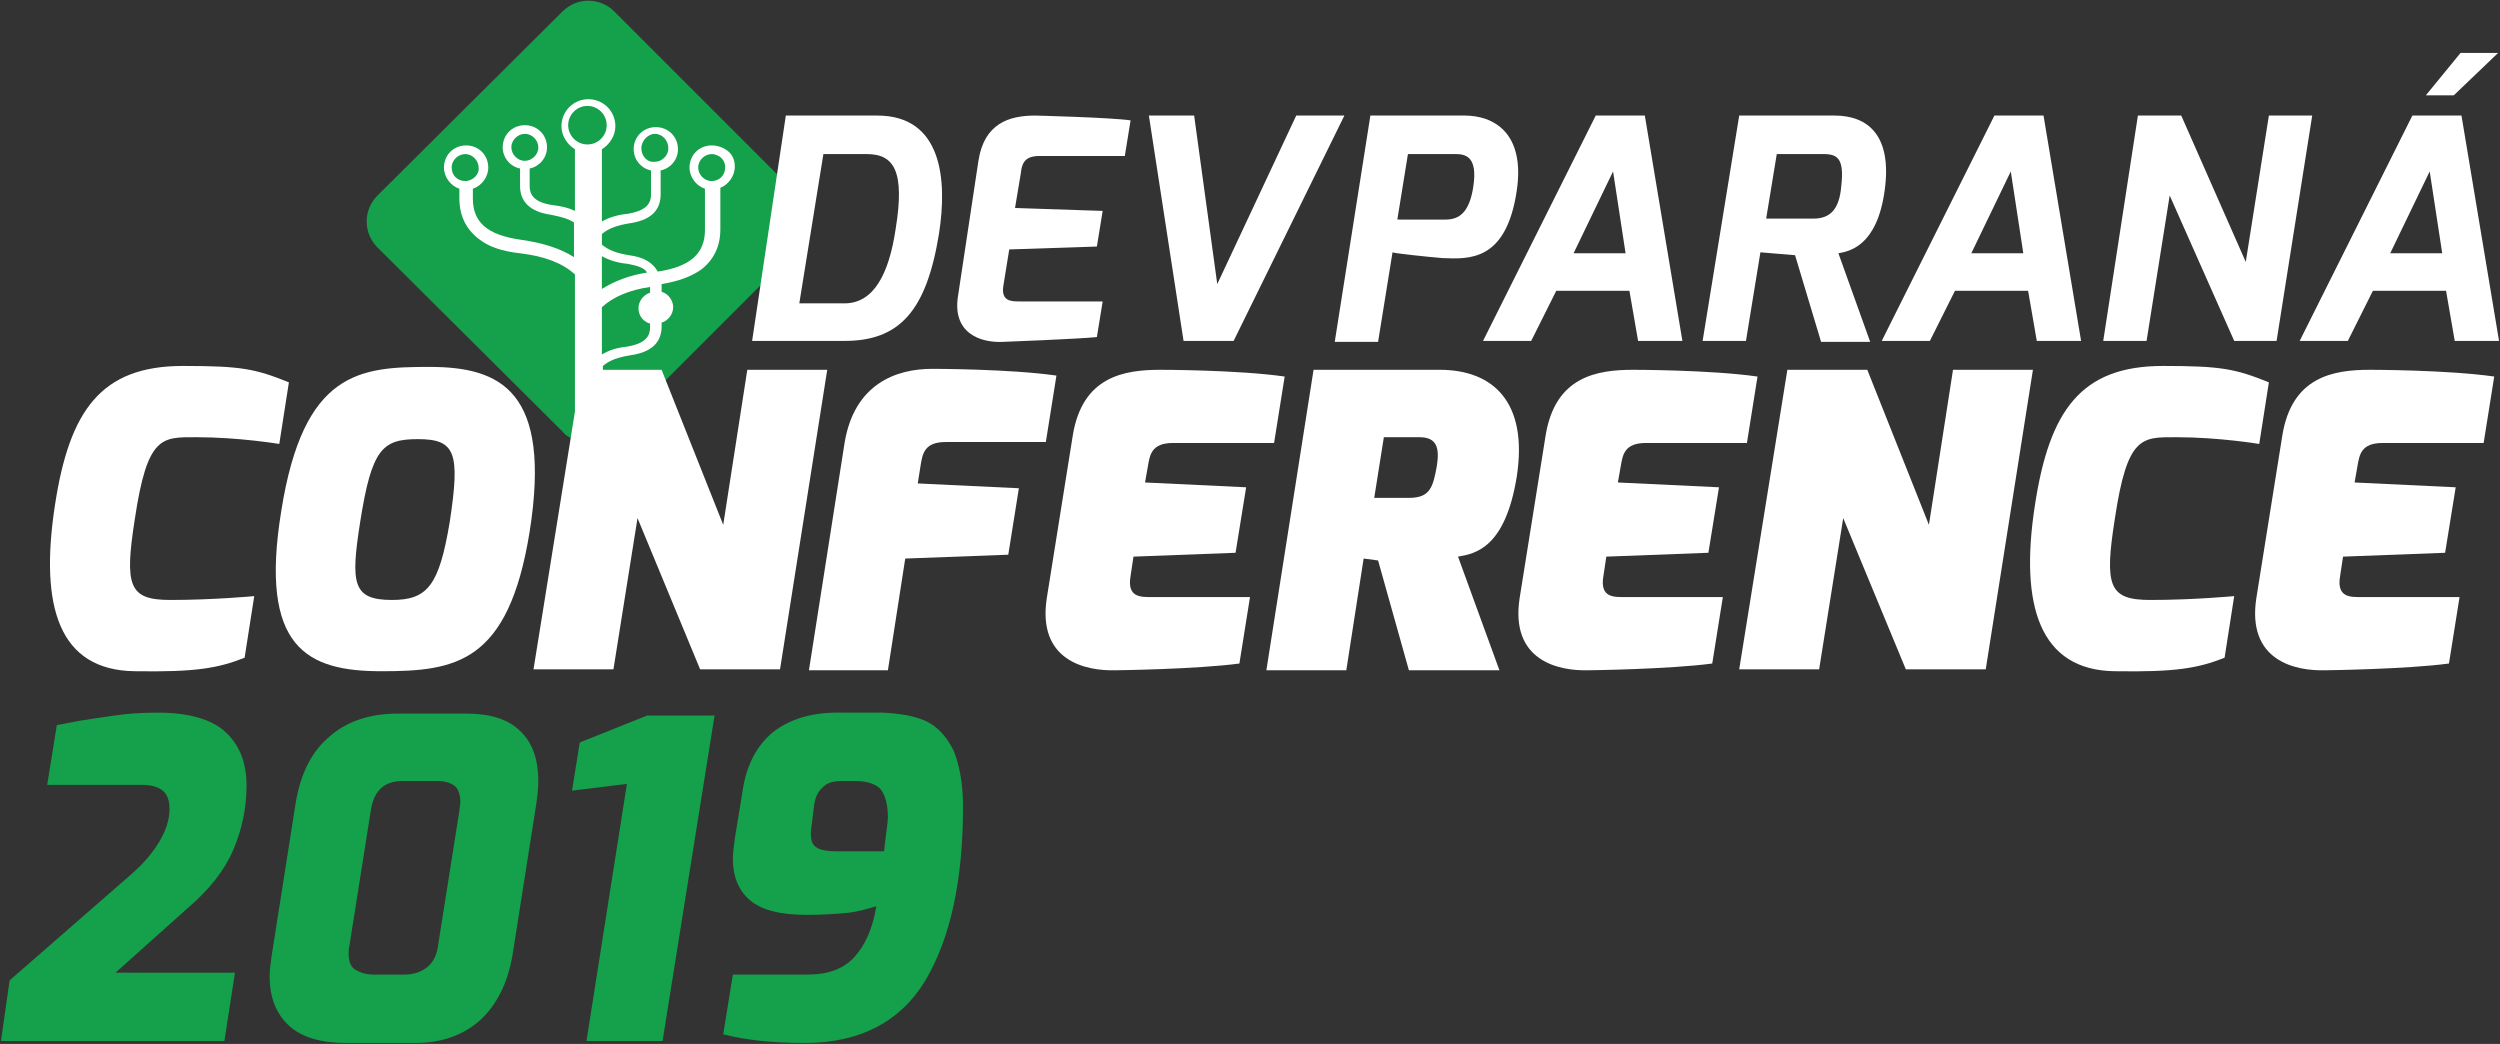 <?xml version="1.0" encoding="utf-8"?>
<!-- Generator: Adobe Illustrator 23.0.3, SVG Export Plug-In . SVG Version: 6.00 Build 0)  -->
<svg version="1.1" id="Camada_1" xmlns="http://www.w3.org/2000/svg" xmlns:xlink="http://www.w3.org/1999/xlink" x="0px" y="0px"
	 viewBox="0 0 259.6 108.4" style="enable-background:new 0 0 259.6 108.4;" xml:space="preserve">
<rect x="0" y="0" width="259.6" height="108.4" fill="#333333" stroke="none"/>
<style type="text/css">
	.st0{fill:#15A04B;}
	.st1{fill:#FFFFFF;}
</style>
<g>
	<g>
		<path id="path_1_" class="st0" d="M58.4,44.8L39.2,25.7c-1.5-1.5-1.5-3.9,0-5.4L58.4,1.2c1.5-1.5,3.9-1.5,5.4,0l19.1,19.1
			c1.5,1.5,1.5,3.9,0,5.4L63.8,44.8c-0.4,0.4-0.8,0.7-1.3,0.8c0,0-2.9,0-2.9,0C59.2,45.5,58.7,45.2,58.4,44.8z"/>
		<path id="branch_1_" class="st1" d="M73.9,15.1c-1.3,0-2.3,1-2.3,2.3c0,1,0.7,1.9,1.6,2.2v4.3c0,2.4-1.5,3.8-4.9,4.3
			c-0.5-0.9-1.4-1.5-3-1.7h0c-1.2-0.2-2.1-0.5-2.8-1.1v-1.1c0.7-0.6,1.6-0.9,2.8-1.1h0c2.2-0.3,3.3-1.3,3.3-3v-2.5
			c1-0.2,1.8-1.1,1.8-2.2c0-1.3-1-2.3-2.3-2.3s-2.3,1-2.3,2.3c0,1.1,0.8,2,1.8,2.2v2.5c0,1.1-0.7,1.7-2.4,2c-1.1,0.1-2,0.4-2.7,0.8
			v-7.5c0.8-0.5,1.4-1.4,1.4-2.4c0-1.6-1.3-2.8-2.8-2.8c-1.6,0-2.8,1.3-2.8,2.8c0,1,0.6,1.9,1.4,2.4v6.4c-0.6-0.3-1.4-0.5-2.3-0.6
			c-2.1-0.3-2.4-1.2-2.4-2v-1.8c1-0.2,1.8-1.1,1.8-2.2c0-1.3-1-2.3-2.3-2.3s-2.3,1-2.3,2.3c0,1.1,0.8,2,1.8,2.2v1.8
			c0,1.7,1.1,2.7,3.2,3c1,0.2,1.8,0.4,2.4,0.8v3.6c-1.4-0.9-3.3-1.5-5.5-1.8c-3.5-0.5-5-1.8-5-4.3v-1c0.9-0.3,1.6-1.2,1.6-2.2
			c0-1.3-1-2.3-2.3-2.3s-2.3,1-2.3,2.3c0,1,0.7,1.9,1.6,2.2v1c0,1.8,0.7,3.2,2,4.2c1,0.8,2.4,1.3,4.3,1.5h0c2.5,0.3,4.4,1,5.7,2.2
			v17.2c0.9,0.4,2,0.3,2.9,0v-7.7c0.7-0.6,1.6-0.9,2.8-1.1h0c2.2-0.3,3.3-1.3,3.3-3v-0.4c0.7-0.2,1.2-0.9,1.2-1.6s-0.5-1.4-1.2-1.6
			v-0.8c1.8-0.3,3.1-0.8,4.1-1.5c1.3-1,2-2.4,2-4.2v-4.3c0.8-0.3,1.5-1.2,1.5-2.2c0-0.6-0.2-1.2-0.7-1.6
			C75.1,15.3,74.5,15.1,73.9,15.1z M66.6,15.4c0-0.8,0.7-1.5,1.4-1.5c0.8,0,1.4,0.7,1.4,1.5s-0.7,1.4-1.4,1.4
			C67.2,16.9,66.6,16.2,66.6,15.4z M54.5,16.7c-0.8,0-1.4-0.7-1.4-1.4c0-0.8,0.7-1.4,1.4-1.4c0.8,0,1.4,0.7,1.4,1.4
			C55.9,16.1,55.2,16.7,54.5,16.7z M48.3,18.8c-0.8,0-1.4-0.6-1.4-1.4c0-0.8,0.7-1.4,1.4-1.4c0.8,0,1.4,0.7,1.4,1.4
			C49.8,18.1,49.1,18.8,48.3,18.8z M61,15c-1.1,0-2-0.9-2-2c0-1.1,0.9-2,2-2c1.1,0,2,0.9,2,2S62.1,15,61,15z M62.5,26.6
			c0.7,0.4,1.6,0.7,2.7,0.8c1,0.2,1.7,0.4,2,0.9c-1.9,0.3-3.4,0.9-4.7,1.7V26.6z M67.5,30.4c-0.7,0.2-1.2,0.9-1.2,1.6
			c0,0.8,0.5,1.4,1.2,1.6v0.4c0,1.1-0.7,1.7-2.4,2c-1.1,0.1-1.9,0.4-2.6,0.8v-4.9c1.2-1.1,2.9-1.8,5-2.1V30.4z M73.9,18.8
			c-0.8,0-1.4-0.7-1.4-1.4c0-0.8,0.7-1.4,1.4-1.4c0.4,0,0.8,0.2,1,0.4c0.3,0.3,0.4,0.6,0.4,1C75.3,18.2,74.7,18.8,73.9,18.8z"/>
	</g>
	<g>
		<path class="st1" d="M19,38c6.1,0,7.5,0.3,11,1.7l-1,6.4c0,0-4.2-0.7-8.6-0.7c-3.6,0-5.1-0.2-6.4,8.5c-1.1,7-0.6,8.4,3.7,8.4
			c4.5,0,8.7-0.4,8.7-0.4l-1,6.4c-2.8,1.1-5.1,1.5-11.4,1.4C6.1,69.6,4.1,63,5.7,52.5C7.2,42.6,10.5,38,19,38z"/>
		<path class="st1" d="M44.6,38.1c7.4,0,12.7,2.5,10.4,17.1c-2.2,13.7-7.7,14.5-15.4,14.5s-12.7-2.4-10.4-16.6
			C31.5,38.5,37.4,38.1,44.6,38.1z M40.7,62.3c3.7,0,4.9-1.5,6-8.1c1.1-7.2,0.6-8.6-3.3-8.6c-3.7,0-4.8,1-6,8.6
			C36.4,60.6,36.6,62.3,40.7,62.3z"/>
		<path class="st1" d="M60.4,38.4h8.3l6.4,16.1l2.5-16.1h8.3l-4.9,31.1h-8.3l-6.5-15.7l-2.5,15.7h-8.3L60.4,38.4z"/>
		<path class="st1" d="M87.7,46c1-6.1,5.3-7.7,9.1-7.7c0,0,8,0,12.9,0.7l-1.1,6.9H98.2c-2.2,0-2.4,1.2-2.6,2.4l-0.3,1.9l10.5,0.5
			l-1.1,6.9l-10.7,0.4l-1.8,11.6H84L87.7,46z"/>
		<path class="st1" d="M111.4,45.2c1-6.1,5.3-6.8,9.1-6.8c0,0,8,0,12.9,0.7l-1.1,6.9h-10.5c-2.2,0-2.4,1.2-2.6,2.4l-0.3,1.7
			l10.5,0.5l-1.1,6.8l-10.6,0.4l-0.3,2c-0.4,2.3,1.1,2.2,2.3,2.2h10.1l-1.1,6.9c-4.5,0.6-12.8,0.7-12.8,0.7c-3.2,0.1-8.2-1-7.2-7.5
			L111.4,45.2z"/>
		<path class="st1" d="M136.4,38.4h13.1c5.5,0,9.2,3.3,8,11.1c-1.2,7.4-4.3,8-6.1,8.3l4.3,11.8h-9.4l-3.2-11.4l-1.5-0.2l-1.8,11.6
			h-8.3L136.4,38.4z M146.3,51.7c2.2,0,2.5-1.1,2.9-3.3c0.3-1.9,0-3-1.8-3h-3.7l-1,6.3H146.3z"/>
		<path class="st1" d="M160.5,45.2c1-6.1,5.3-6.8,9.1-6.8c0,0,8,0,12.9,0.7l-1.1,6.9h-10.5c-2.2,0-2.4,1.2-2.6,2.4l-0.3,1.7
			l10.5,0.5l-1.1,6.8l-10.6,0.4l-0.3,2c-0.4,2.3,1.1,2.2,2.3,2.2h10.1l-1.1,6.9c-4.5,0.6-12.8,0.7-12.8,0.7c-3.2,0.1-8.2-1-7.2-7.5
			L160.5,45.2z"/>
		<path class="st1" d="M185.6,38.4h8.3l6.4,16.1l2.5-16.1h8.3l-4.9,31.1h-8.3l-6.5-15.7l-2.5,15.7h-8.3L185.6,38.4z"/>
		<path class="st1" d="M224.6,38c6.1,0,7.5,0.3,11,1.7l-1,6.4c0,0-4.2-0.7-8.6-0.7c-3.6,0-5.1-0.2-6.4,8.5c-1.1,7-0.6,8.4,3.7,8.4
			c4.5,0,8.7-0.4,8.7-0.4l-1,6.4c-2.8,1.1-5.1,1.5-11.4,1.4c-7.8-0.1-9.9-6.8-8.3-17.2C212.8,42.6,216.1,38,224.6,38z"/>
		<path class="st1" d="M237,45.2c1-6.1,5.3-6.8,9.1-6.8c0,0,8,0,12.9,0.7l-1.1,6.9h-10.5c-2.2,0-2.4,1.2-2.6,2.4l-0.3,1.7l10.5,0.5
			l-1.1,6.8l-10.6,0.4l-0.3,2c-0.4,2.3,1.1,2.2,2.3,2.2h10.1l-1.1,6.9c-4.5,0.6-12.8,0.7-12.8,0.7c-3.2,0.1-8.2-1-7.2-7.5L237,45.2z
			"/>
	</g>
	<g>
		<path class="st1" d="M81.6,12c0,0,8.6,0,9.5,0c6.7,0,7.3,6.6,6.4,12.3c-1.3,8-4.1,11.1-9.8,11.1l-9.6,0L81.6,12z M87.7,31.5
			c3,0,4.6-3,5.3-7.7c1-6.1-0.2-7.8-3-7.8h-4.5L83,31.5H87.7z"/>
		<path class="st1" d="M101.6,16.7c0.6-3.9,3.2-4.7,5.9-4.7c0,0,7.9,0.2,9.9,0.5l-0.6,3.7h-8.9c-1.6,0-1.8,0.9-1.9,1.8l-0.6,3.6
			l9.1,0.3l-0.6,3.7l-9.1,0.3l-0.6,3.7c-0.3,1.7,0.8,1.7,1.7,1.7h8.6l-0.6,3.7c-1.9,0.2-9.8,0.5-9.8,0.5c-2.3,0.1-5.3-0.9-4.6-4.9
			L101.6,16.7z"/>
		<path class="st1" d="M124,12l2.4,17.5l8.2-17.5h5l-11.5,23.4h-5.2L119.3,12H124z"/>
		<path class="st1" d="M142.3,12h9.8c2.9,0,6.3,1.7,5.4,7.8c-1.1,7.4-5,7.1-7.7,7c-1.3-0.1-5.1-0.5-5.2-0.6l-1.5,9.3h-4.5L142.3,12z
			 M150.1,22.8c1.4,0,2.5-0.7,2.9-3.5c0.4-2.8-0.6-3.3-1.8-3.3h-5l-1.1,6.8H150.1z"/>
		<path class="st1" d="M165.7,12h5.1l3.9,23.4h-4.6l-0.9-5.2h-7.6l-2.6,5.2h-5L165.7,12z M168.8,26.3l-1.3-8.5l-4.1,8.5H168.8z"/>
		<path class="st1" d="M180.6,12h9.9c3.5,0,6,2.1,5.2,7.8c-0.8,5.8-3.7,6.3-4.8,6.5l3.3,9.2h-5.1l-2.7-9l-3.6-0.3l-1.5,9.2h-4.5
			L180.6,12z M188.3,22.7c1.7,0,2.7-0.9,2.9-3.4c0.3-2.7-0.3-3.3-1.8-3.3h-4.9l-1.1,6.7H188.3z"/>
		<path class="st1" d="M207.1,12h5.1l3.9,23.4h-4.6l-0.9-5.2H203l-2.6,5.2h-5L207.1,12z M210.1,26.3l-1.3-8.5l-4.1,8.5H210.1z"/>
		<path class="st1" d="M222,12h4.5l6.7,15.2l2.4-15.2h4.5l-3.7,23.4h-4.4l-6.7-15.1l-2.4,15.1h-4.5L222,12z"/>
		<path class="st1" d="M250.5,12h5.1l3.9,23.4h-4.6l-0.9-5.2h-7.6l-2.6,5.2h-5L250.5,12z M253.6,26.3l-1.3-8.5l-4.1,8.5H253.6z
			 M255.5,5.5h3.9l-4.6,4.4h-2.9L255.5,5.5z"/>
	</g>
	<g>
		<path class="st0" d="M1,101.8l12.5-10.9c1.4-1.2,2.4-2.4,3.1-3.6c0.7-1.2,1-2.3,1-3.3c0-0.8-0.2-1.5-0.7-1.9
			c-0.5-0.4-1.2-0.6-2.2-0.6H4.9l1-6.2c0.4-0.1,0.7-0.1,1-0.2c2-0.4,3.7-0.6,5-0.8c1.3-0.2,2.8-0.3,4.5-0.3c3.2,0,5.6,0.7,7,2
			c1.5,1.4,2.2,3.2,2.2,5.6c0,2.4-0.5,4.6-1.4,6.7c-0.9,2.1-2.5,4.1-4.6,5.9L12,101h12.4l-1.1,7.1H0.1L1,101.8z"/>
		<path class="st0" d="M30,106.5c-1.3-1.2-2-2.9-2-5.1c0-0.7,0.1-1.4,0.2-2.1l2.5-15.9c0.5-3,1.6-5.3,3.5-6.9
			c1.8-1.6,4.2-2.4,7.1-2.4h7.2c2.4,0,4.3,0.6,5.5,1.8c1.3,1.2,1.9,3,1.9,5.2c0,0.8-0.1,1.6-0.2,2.3l-2.5,15.9
			c-0.5,2.8-1.6,5-3.3,6.6c-1.8,1.6-4,2.4-6.8,2.4h-7.2C33.3,108.3,31.3,107.7,30,106.5z M42,101.2c1,0,1.8-0.3,2.4-0.8
			c0.6-0.5,1-1.3,1.1-2.3l2.2-13.9l0.1-0.9c0-0.8-0.2-1.4-0.6-1.7c-0.4-0.3-1-0.5-1.7-0.5h-3.7c-1.9,0-3,1-3.3,3.1l-2.2,13.9
			c-0.1,0.5-0.1,0.8-0.1,0.9c0,0.8,0.2,1.4,0.7,1.7c0.5,0.3,1.1,0.5,2,0.5H42z"/>
		<path class="st0" d="M65.1,81.4l-5.7,0.7l0.8-5l7-2.8h7l-5.4,33.8h-7.9L65.1,81.4z"/>
		<path class="st0" d="M96.2,74.9c1.2,0.6,2.1,1.6,2.8,3c0.6,1.4,1,3.4,1,5.9c0,7.6-1.3,13.6-3.9,18c-2.6,4.3-6.8,6.5-12.5,6.5
			c-3.4,0-6.2-0.3-8.5-0.9l1-6.2h7.8c2.1,0,3.7-0.6,4.8-1.8c1.1-1.2,1.9-2.9,2.3-5.3c-1,0.3-2,0.6-3.1,0.7c-1.1,0.1-2.5,0.2-4.1,0.2
			c-2.8,0-4.7-0.5-5.9-1.5c-1.2-1-1.8-2.5-1.8-4.3c0-0.6,0.1-1.3,0.2-2.1l0.8-4.9c0.4-2.8,1.5-4.8,3.2-6.2c1.7-1.3,3.9-2,6.6-2h4.8
			C93.4,74.1,94.9,74.3,96.2,74.9z M87.4,81.1c-0.9,0-1.6,0.2-2,0.7c-0.5,0.4-0.8,1.1-0.9,2.1l-0.2,1.7c-0.1,0.5-0.1,0.9-0.1,1
			c0,0.7,0.2,1.2,0.6,1.4c0.4,0.3,1.2,0.4,2.2,0.4h4.8c0.2-1.9,0.4-3,0.4-3.5c0-1.4-0.3-2.4-0.8-3c-0.5-0.5-1.4-0.8-2.6-0.8H87.4z"
			/>
	</g>
</g>
</svg>
